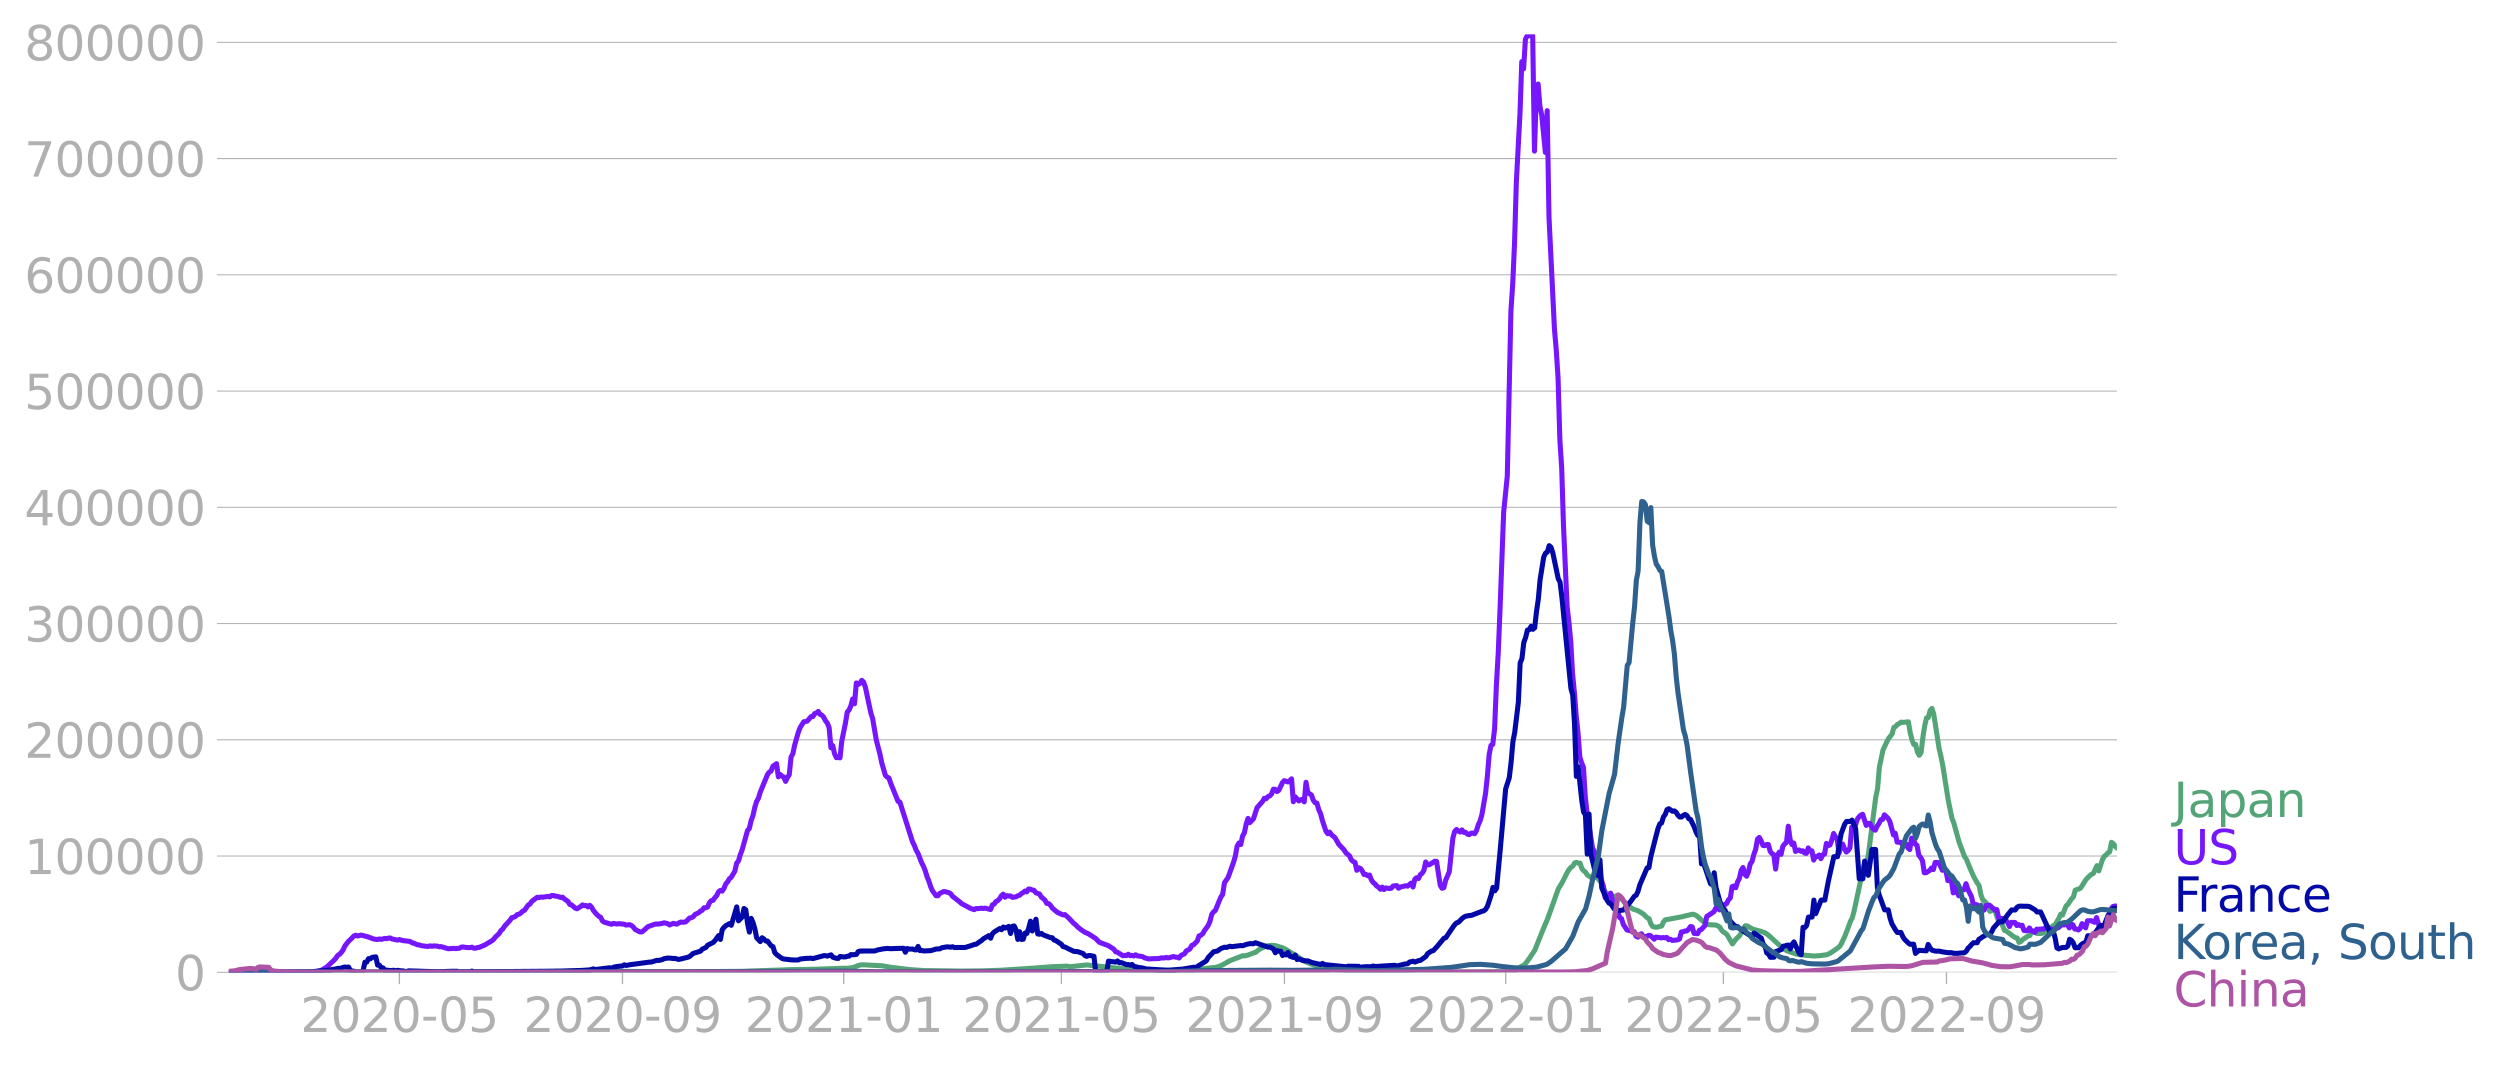 <svg xmlns="http://www.w3.org/2000/svg" xmlns:xlink="http://www.w3.org/1999/xlink" width="985.137" height="420.131" viewBox="0 0 738.852 315.098"><defs><style>*{stroke-linejoin:round;stroke-linecap:butt}</style></defs><g id="figure_1"><path id="patch_1" d="M0 315.098h738.852V0H0v315.098z" style="fill:none"/><g id="axes_1"><path id="patch_2" d="M67.645 287.349h558v-277.2h-558v277.2z" style="fill:none"/><g id="matplotlib.axis_1"><g id="xtick_1"><g id="line2d_1"><defs><path id="m3cb0dfc3e7" d="M0 0v3.5" style="stroke:#b0b0b0;stroke-width:.4"/></defs><use xlink:href="#m3cb0dfc3e7" x="118.031" y="287.349" style="fill:#b0b0b0;stroke:#b0b0b0;stroke-width:.4"/></g><g id="text_1" style="fill:#b0b0b0" transform="matrix(.14 0 0 -.14 88.783 304.986)"><defs><path id="DejaVuSans-32" d="M1228 531h2203V0H469v531q359 372 979 998 621 627 780 809 303 340 423 576 121 236 121 464 0 372-261 606-261 235-680 235-297 0-627-103-329-103-704-313v638q381 153 712 231 332 78 607 78 725 0 1156-363 431-362 431-968 0-288-108-546-107-257-392-607-78-91-497-524-418-433-1181-1211z" transform="scale(.016)"/><path id="DejaVuSans-30" d="M2034 4250q-487 0-733-480-245-479-245-1442 0-959 245-1439 246-480 733-480 491 0 736 480 246 480 246 1439 0 963-246 1442-245 480-736 480zm0 500q785 0 1199-621 414-620 414-1801 0-1178-414-1799Q2819-91 2034-91q-784 0-1198 620-414 621-414 1799 0 1181 414 1801 414 621 1198 621z" transform="scale(.016)"/><path id="DejaVuSans-2d" d="M313 2009h1684v-512H313v512z" transform="scale(.016)"/><path id="DejaVuSans-35" d="M691 4666h2478v-532H1269V2991q137 47 274 70 138 23 276 23 781 0 1237-428 457-428 457-1159 0-753-469-1171Q2575-91 1722-91q-294 0-599 50Q819 9 494 109v635q281-153 581-228t634-75q541 0 856 284 316 284 316 772 0 487-316 771-315 285-856 285-253 0-505-56-251-56-513-175v2344z" transform="scale(.016)"/></defs><use xlink:href="#DejaVuSans-32"/><use xlink:href="#DejaVuSans-30" x="63.623"/><use xlink:href="#DejaVuSans-32" x="127.246"/><use xlink:href="#DejaVuSans-30" x="190.869"/><use xlink:href="#DejaVuSans-2d" x="254.492"/><use xlink:href="#DejaVuSans-30" x="290.576"/><use xlink:href="#DejaVuSans-35" x="354.199"/></g></g><g id="xtick_2"><use xlink:href="#m3cb0dfc3e7" id="line2d_2" x="183.962" y="287.349" style="fill:#b0b0b0;stroke:#b0b0b0;stroke-width:.4"/><g id="text_2" style="fill:#b0b0b0" transform="matrix(.14 0 0 -.14 154.714 304.986)"><defs><path id="DejaVuSans-39" d="M703 97v575q238-113 481-172 244-59 479-59 625 0 954 420 330 420 377 1277-181-269-460-413-278-144-615-144-700 0-1108 423-408 424-408 1159 0 718 425 1152 425 435 1131 435 810 0 1236-621 427-620 427-1801 0-1103-524-1761Q2575-91 1691-91q-238 0-482 47Q966 3 703 97zm1256 1978q425 0 673 290 249 291 249 798 0 503-249 795-248 292-673 292t-673-292q-248-292-248-795 0-507 248-798 248-290 673-290z" transform="scale(.016)"/></defs><use xlink:href="#DejaVuSans-32"/><use xlink:href="#DejaVuSans-30" x="63.623"/><use xlink:href="#DejaVuSans-32" x="127.246"/><use xlink:href="#DejaVuSans-30" x="190.869"/><use xlink:href="#DejaVuSans-2d" x="254.492"/><use xlink:href="#DejaVuSans-30" x="290.576"/><use xlink:href="#DejaVuSans-39" x="354.199"/></g></g><g id="xtick_3"><use xlink:href="#m3cb0dfc3e7" id="line2d_3" x="249.357" y="287.349" style="fill:#b0b0b0;stroke:#b0b0b0;stroke-width:.4"/><g id="text_3" style="fill:#b0b0b0" transform="matrix(.14 0 0 -.14 220.109 304.986)"><defs><path id="DejaVuSans-31" d="M794 531h1031v3560L703 3866v575l1116 225h631V531h1031V0H794v531z" transform="scale(.016)"/></defs><use xlink:href="#DejaVuSans-32"/><use xlink:href="#DejaVuSans-30" x="63.623"/><use xlink:href="#DejaVuSans-32" x="127.246"/><use xlink:href="#DejaVuSans-31" x="190.869"/><use xlink:href="#DejaVuSans-2d" x="254.492"/><use xlink:href="#DejaVuSans-30" x="290.576"/><use xlink:href="#DejaVuSans-31" x="354.199"/></g></g><g id="xtick_4"><use xlink:href="#m3cb0dfc3e7" id="line2d_4" x="313.68" y="287.349" style="fill:#b0b0b0;stroke:#b0b0b0;stroke-width:.4"/><g id="text_4" style="fill:#b0b0b0" transform="matrix(.14 0 0 -.14 284.432 304.986)"><use xlink:href="#DejaVuSans-32"/><use xlink:href="#DejaVuSans-30" x="63.623"/><use xlink:href="#DejaVuSans-32" x="127.246"/><use xlink:href="#DejaVuSans-31" x="190.869"/><use xlink:href="#DejaVuSans-2d" x="254.492"/><use xlink:href="#DejaVuSans-30" x="290.576"/><use xlink:href="#DejaVuSans-35" x="354.199"/></g></g><g id="xtick_5"><use xlink:href="#m3cb0dfc3e7" id="line2d_5" x="379.61" y="287.349" style="fill:#b0b0b0;stroke:#b0b0b0;stroke-width:.4"/><g id="text_5" style="fill:#b0b0b0" transform="matrix(.14 0 0 -.14 350.362 304.986)"><use xlink:href="#DejaVuSans-32"/><use xlink:href="#DejaVuSans-30" x="63.623"/><use xlink:href="#DejaVuSans-32" x="127.246"/><use xlink:href="#DejaVuSans-31" x="190.869"/><use xlink:href="#DejaVuSans-2d" x="254.492"/><use xlink:href="#DejaVuSans-30" x="290.576"/><use xlink:href="#DejaVuSans-39" x="354.199"/></g></g><g id="xtick_6"><use xlink:href="#m3cb0dfc3e7" id="line2d_6" x="445.005" y="287.349" style="fill:#b0b0b0;stroke:#b0b0b0;stroke-width:.4"/><g id="text_6" style="fill:#b0b0b0" transform="matrix(.14 0 0 -.14 415.757 304.986)"><use xlink:href="#DejaVuSans-32"/><use xlink:href="#DejaVuSans-30" x="63.623"/><use xlink:href="#DejaVuSans-32" x="127.246"/><use xlink:href="#DejaVuSans-32" x="190.869"/><use xlink:href="#DejaVuSans-2d" x="254.492"/><use xlink:href="#DejaVuSans-30" x="290.576"/><use xlink:href="#DejaVuSans-31" x="354.199"/></g></g><g id="xtick_7"><use xlink:href="#m3cb0dfc3e7" id="line2d_7" x="509.328" y="287.349" style="fill:#b0b0b0;stroke:#b0b0b0;stroke-width:.4"/><g id="text_7" style="fill:#b0b0b0" transform="matrix(.14 0 0 -.14 480.08 304.986)"><use xlink:href="#DejaVuSans-32"/><use xlink:href="#DejaVuSans-30" x="63.623"/><use xlink:href="#DejaVuSans-32" x="127.246"/><use xlink:href="#DejaVuSans-32" x="190.869"/><use xlink:href="#DejaVuSans-2d" x="254.492"/><use xlink:href="#DejaVuSans-30" x="290.576"/><use xlink:href="#DejaVuSans-35" x="354.199"/></g></g><g id="xtick_8"><use xlink:href="#m3cb0dfc3e7" id="line2d_8" x="575.259" y="287.349" style="fill:#b0b0b0;stroke:#b0b0b0;stroke-width:.4"/><g id="text_8" style="fill:#b0b0b0" transform="matrix(.14 0 0 -.14 546.01 304.986)"><use xlink:href="#DejaVuSans-32"/><use xlink:href="#DejaVuSans-30" x="63.623"/><use xlink:href="#DejaVuSans-32" x="127.246"/><use xlink:href="#DejaVuSans-32" x="190.869"/><use xlink:href="#DejaVuSans-2d" x="254.492"/><use xlink:href="#DejaVuSans-30" x="290.576"/><use xlink:href="#DejaVuSans-39" x="354.199"/></g></g></g><g id="matplotlib.axis_2"><g id="ytick_1"><path id="line2d_9" d="M67.645 287.349h558" clip-path="url(#p4a99cb41c4)" style="fill:none;stroke:#b0b0b0;stroke-width:.3;stroke-linecap:square"/><g id="line2d_10"><defs><path id="m2193a4b756" d="M0 0h-3.5" style="stroke:#b0b0b0;stroke-width:.3"/></defs><use xlink:href="#m2193a4b756" x="67.645" y="287.349" style="fill:#b0b0b0;stroke:#b0b0b0;stroke-width:.3"/></g><use xlink:href="#DejaVuSans-30" id="text_9" style="fill:#b0b0b0" transform="matrix(.14 0 0 -.14 51.737 292.667)"/></g><g id="ytick_2"><path id="line2d_11" d="M67.645 252.995h558" clip-path="url(#p4a99cb41c4)" style="fill:none;stroke:#b0b0b0;stroke-width:.3;stroke-linecap:square"/><use xlink:href="#m2193a4b756" id="line2d_12" x="67.645" y="252.995" style="fill:#b0b0b0;stroke:#b0b0b0;stroke-width:.3"/><g id="text_10" style="fill:#b0b0b0" transform="matrix(.14 0 0 -.14 7.2 258.314)"><use xlink:href="#DejaVuSans-31"/><use xlink:href="#DejaVuSans-30" x="63.623"/><use xlink:href="#DejaVuSans-30" x="127.246"/><use xlink:href="#DejaVuSans-30" x="190.869"/><use xlink:href="#DejaVuSans-30" x="254.492"/><use xlink:href="#DejaVuSans-30" x="318.115"/></g></g><g id="ytick_3"><path id="line2d_13" d="M67.645 218.641h558" clip-path="url(#p4a99cb41c4)" style="fill:none;stroke:#b0b0b0;stroke-width:.3;stroke-linecap:square"/><use xlink:href="#m2193a4b756" id="line2d_14" x="67.645" y="218.641" style="fill:#b0b0b0;stroke:#b0b0b0;stroke-width:.3"/><g id="text_11" style="fill:#b0b0b0" transform="matrix(.14 0 0 -.14 7.2 223.96)"><use xlink:href="#DejaVuSans-32"/><use xlink:href="#DejaVuSans-30" x="63.623"/><use xlink:href="#DejaVuSans-30" x="127.246"/><use xlink:href="#DejaVuSans-30" x="190.869"/><use xlink:href="#DejaVuSans-30" x="254.492"/><use xlink:href="#DejaVuSans-30" x="318.115"/></g></g><g id="ytick_4"><path id="line2d_15" d="M67.645 184.287h558" clip-path="url(#p4a99cb41c4)" style="fill:none;stroke:#b0b0b0;stroke-width:.3;stroke-linecap:square"/><use xlink:href="#m2193a4b756" id="line2d_16" x="67.645" y="184.287" style="fill:#b0b0b0;stroke:#b0b0b0;stroke-width:.3"/><g id="text_12" style="fill:#b0b0b0" transform="matrix(.14 0 0 -.14 7.2 189.606)"><defs><path id="DejaVuSans-33" d="M2597 2516q453-97 707-404 255-306 255-756 0-690-475-1069Q2609-91 1734-91q-293 0-604 58T488 141v609q262-153 574-231 313-78 654-78 593 0 904 234t311 681q0 413-289 645-289 233-804 233h-544v519h569q465 0 712 186t247 536q0 359-255 551-254 193-729 193-260 0-557-57-297-56-653-174v562q360 100 674 150t592 50q719 0 1137-327 419-326 419-882 0-388-222-655t-631-370z" transform="scale(.016)"/></defs><use xlink:href="#DejaVuSans-33"/><use xlink:href="#DejaVuSans-30" x="63.623"/><use xlink:href="#DejaVuSans-30" x="127.246"/><use xlink:href="#DejaVuSans-30" x="190.869"/><use xlink:href="#DejaVuSans-30" x="254.492"/><use xlink:href="#DejaVuSans-30" x="318.115"/></g></g><g id="ytick_5"><path id="line2d_17" d="M67.645 149.934h558" clip-path="url(#p4a99cb41c4)" style="fill:none;stroke:#b0b0b0;stroke-width:.3;stroke-linecap:square"/><use xlink:href="#m2193a4b756" id="line2d_18" x="67.645" y="149.934" style="fill:#b0b0b0;stroke:#b0b0b0;stroke-width:.3"/><g id="text_13" style="fill:#b0b0b0" transform="matrix(.14 0 0 -.14 7.2 155.253)"><defs><path id="DejaVuSans-34" d="M2419 4116 825 1625h1594v2491zm-166 550h794V1625h666v-525h-666V0h-628v1100H313v609l1940 2957z" transform="scale(.016)"/></defs><use xlink:href="#DejaVuSans-34"/><use xlink:href="#DejaVuSans-30" x="63.623"/><use xlink:href="#DejaVuSans-30" x="127.246"/><use xlink:href="#DejaVuSans-30" x="190.869"/><use xlink:href="#DejaVuSans-30" x="254.492"/><use xlink:href="#DejaVuSans-30" x="318.115"/></g></g><g id="ytick_6"><path id="line2d_19" d="M67.645 115.58h558" clip-path="url(#p4a99cb41c4)" style="fill:none;stroke:#b0b0b0;stroke-width:.3;stroke-linecap:square"/><use xlink:href="#m2193a4b756" id="line2d_20" x="67.645" y="115.58" style="fill:#b0b0b0;stroke:#b0b0b0;stroke-width:.3"/><g id="text_14" style="fill:#b0b0b0" transform="matrix(.14 0 0 -.14 7.2 120.899)"><use xlink:href="#DejaVuSans-35"/><use xlink:href="#DejaVuSans-30" x="63.623"/><use xlink:href="#DejaVuSans-30" x="127.246"/><use xlink:href="#DejaVuSans-30" x="190.869"/><use xlink:href="#DejaVuSans-30" x="254.492"/><use xlink:href="#DejaVuSans-30" x="318.115"/></g></g><g id="ytick_7"><path id="line2d_21" d="M67.645 81.226h558" clip-path="url(#p4a99cb41c4)" style="fill:none;stroke:#b0b0b0;stroke-width:.3;stroke-linecap:square"/><use xlink:href="#m2193a4b756" id="line2d_22" x="67.645" y="81.226" style="fill:#b0b0b0;stroke:#b0b0b0;stroke-width:.3"/><g id="text_15" style="fill:#b0b0b0" transform="matrix(.14 0 0 -.14 7.2 86.545)"><defs><path id="DejaVuSans-36" d="M2113 2584q-425 0-674-291-248-290-248-796 0-503 248-796 249-292 674-292t673 292q248 293 248 796 0 506-248 796-248 291-673 291zm1253 1979v-575q-238 112-480 171-242 60-480 60-625 0-955-422-329-422-376-1275 184 272 462 417 279 145 613 145 703 0 1111-427 408-426 408-1160 0-719-425-1154Q2819-91 2113-91q-810 0-1238 620-428 621-428 1799 0 1106 525 1764t1409 658q238 0 480-47t505-140z" transform="scale(.016)"/></defs><use xlink:href="#DejaVuSans-36"/><use xlink:href="#DejaVuSans-30" x="63.623"/><use xlink:href="#DejaVuSans-30" x="127.246"/><use xlink:href="#DejaVuSans-30" x="190.869"/><use xlink:href="#DejaVuSans-30" x="254.492"/><use xlink:href="#DejaVuSans-30" x="318.115"/></g></g><g id="ytick_8"><path id="line2d_23" d="M67.645 46.873h558" clip-path="url(#p4a99cb41c4)" style="fill:none;stroke:#b0b0b0;stroke-width:.3;stroke-linecap:square"/><use xlink:href="#m2193a4b756" id="line2d_24" x="67.645" y="46.873" style="fill:#b0b0b0;stroke:#b0b0b0;stroke-width:.3"/><g id="text_16" style="fill:#b0b0b0" transform="matrix(.14 0 0 -.14 7.2 52.192)"><defs><path id="DejaVuSans-37" d="M525 4666h3000v-269L1831 0h-659l1594 4134H525v532z" transform="scale(.016)"/></defs><use xlink:href="#DejaVuSans-37"/><use xlink:href="#DejaVuSans-30" x="63.623"/><use xlink:href="#DejaVuSans-30" x="127.246"/><use xlink:href="#DejaVuSans-30" x="190.869"/><use xlink:href="#DejaVuSans-30" x="254.492"/><use xlink:href="#DejaVuSans-30" x="318.115"/></g></g><g id="ytick_9"><path id="line2d_25" d="M67.645 12.519h558" clip-path="url(#p4a99cb41c4)" style="fill:none;stroke:#b0b0b0;stroke-width:.3;stroke-linecap:square"/><use xlink:href="#m2193a4b756" id="line2d_26" x="67.645" y="12.519" style="fill:#b0b0b0;stroke:#b0b0b0;stroke-width:.3"/><g id="text_17" style="fill:#b0b0b0" transform="matrix(.14 0 0 -.14 7.2 17.838)"><defs><path id="DejaVuSans-38" d="M2034 2216q-450 0-708-241-257-241-257-662 0-422 257-663 258-241 708-241t709 242q260 243 260 662 0 421-258 662-257 241-711 241zm-631 268q-406 100-633 378-226 279-226 679 0 559 398 884 399 325 1092 325 697 0 1094-325t397-884q0-400-227-679-226-278-629-378 456-106 710-416 255-309 255-755 0-679-414-1042Q2806-91 2034-91q-771 0-1186 362-414 363-414 1042 0 446 256 755 257 310 713 416zm-231 997q0-362 226-565 227-203 636-203 407 0 636 203 230 203 230 565 0 363-230 566-229 203-636 203-409 0-636-203-226-203-226-566z" transform="scale(.016)"/></defs><use xlink:href="#DejaVuSans-38"/><use xlink:href="#DejaVuSans-30" x="63.623"/><use xlink:href="#DejaVuSans-30" x="127.246"/><use xlink:href="#DejaVuSans-30" x="190.869"/><use xlink:href="#DejaVuSans-30" x="254.492"/><use xlink:href="#DejaVuSans-30" x="318.115"/></g></g></g><path id="line2d_27" d="m67.645 287.348 36.986-.103 10.72-.019 13.937.11 23.049-.047 12.328-.207 8.04-.175 6.433.119 19.297.174 7.504-.03 13.4-.1 13.937-.49 6.968-.12 6.969-.23 2.144-.084 1.072.029 1.608-.219 1.072-.383 1.072-.379 1.072-.06 2.144.134 3.216.149 2.68.458 5.36.656 4.289.308 11.256.153 5.897-.057 5.896-.203 9.112-.587 5.896-.452 4.289-.156 1.072.16 4.824-.52 13.4 1.411 4.825.243 3.216.017 9.112-.181 2.68-.222 3.752-.454 1.073-.08 1.072-.31 1.072-.492 2.144-1.197 3.752-1.474.536.067 1.072-.267 1.608-.615.536-.139 1.072-.855 1.608-.843.536-.218 1.608-.187 1.072.097 2.144.639 1.072.55 1.609 1.024 1.072.617 2.68 1.777 1.608.686 2.144.803.536.096 1.072.396 2.68.465 1.072.064 1.608.201 2.68.193 4.824.168 23.05.158 19.296-.15 1.072-.146 1.072-.474 1.072-.77 1.072-.529.536-.527 1.073-1.483 1.608-2.4 2.144-5.367 1.072-2.61.536-1.17 3.216-9.018 1.072-1.728 1.608-3.195.536-.853.536-.583.536-.346.536-.957.536-.143.536.232.536-.009.536 1.661.536.616.536.388.536.833 1.608 1.083.536-.642 1.072.694.536.715.536.52.536 1.666.536 1.083 1.073.842.536.04.536.209.536.38.536-.444.536.096 1.072.894 1.072 1.253 2.144 1.669 1.608.526 1.608.999 1.072 1.08.536.236.536 1.51.536.813 1.072.268 1.608-.426.536-1.2.536-.6 4.824-.887 1.073-.277 2.144-.508.536.12.536.25 2.144 1.835 1.072.731.536.178 2.144.107 1.072.573.536.925.536.572.536.274.536.492 1.608 2.737 1.072-1.451 1.072-1.01 1.608-2.885.536-.005 1.608.93 1.072.315 1.072.28 1.609.538 1.072.766 3.216 2.954 1.072.934 1.072.644 1.072.393 1.608.562 1.072.224 4.288.383 1.608-.094 2.144-.289 1.072-.492 1.608-1.09 1.072-.798.536-.827 1.073-2.31 1.072-2.793.536-1.512.536-1 .536-1.95 1.608-7.453 1.072-5.258.536-1.914.536.456.536-2.848 2.144-16.757.536-2.47.536-6.367 1.072-5.1 1.072-2.332.536-1.045 1.072-1.356.536-1.969.536-.274.536-.609.536-.257.536-.425.536.09 1.608-.173.536 3.189.536 2.151.536 1.378.536-.034.536 2.274.536.93.537-.755.536-4.53.536-3.412.536-2.347.536-.12.536-2.077.536-.595.536 1.7 1.608 10.315.536 2.213.536 2.742 1.608 10.166 1.072 5.246.536 1.367 1.608 5.775 1.608 4.293.536.742 1.072 2.657 1.072 2.45 1.072 1.924.536.727.536 2.74.536 1.493.536.418.536.594.536 1.558.536.848.536-.27.536-.588.536.974.536 1.727.537 1.335.536.177.536.856.536 1.393.536.195 2.144 1.638.536.32.536.104.536 1.306.536-.204.536-.601 1.608-1.099.536-.114.536-1.432.536.096.536.47.536.246 1.072-.012.536-.073 1.072-.596 1.072-.701 1.072-.986.536-.27 1.072-1.848.536-1.214.536.254 1.072-2.72.536-.456 1.072-1.626.536-.545.536-1.964.536-.261.537-.123.536-.29 1.608-2.54 1.072-1.084.536-.433.536-.24 1.072-2.31.536 1.547 1.072-3.313.536-1.019.536-.328.536-.68.536-.248.536-2.85.536.388.536.772.536.437h0" clip-path="url(#p4a99cb41c4)" style="fill:none;stroke:#53a577;stroke-width:1.5;stroke-linecap:square"/><path id="line2d_28" d="m67.645 287.348 24.121-.097 2.144-.184 1.072-.311 1.608-.965 2.144-2.025.536-.6.536-.793.536-.354.536-.54.536-.774.536-1.162 1.073-1.39.536-.468 1.072-1.104.536-.185.536.225 1.072-.27 2.144.592 1.608.601 1.072.122.536-.167.536.125 1.072-.292.536.081.536-.16.536-.04.536.29 1.072.223.536.122.536-.164 1.072.308 1.608.177.536.094.536.379.536.12 1.072.474.536.028.536.212 1.609.212.536.003.536-.154.536.145.536-.136 1.072.087.536.196.536-.073 2.144.642 1.608-.119.536.065 1.072-.081.536-.328.536-.077 1.072.173 1.072.032.536-.132.536.27.536.039.536-.196.536-.056 1.608-.677 2.144-1.276.536-.436.536-.7 1.072-.997.536-.888.536-.44.537-.837 1.608-1.753.536-.772.536-.126.536-.255.536-.542.536-.102.536-.363.536-.547.536-.232 1.072-1.546.536-.308.536-.785 1.608-1.23.536.113.536-.19.536.06 1.608-.244.536.146.536-.417.536.028.536.165.536.043 1.072.35.536-.07.536.52 1.072.74.536.888.536.143 1.072.935.536.193 1.072-.67.536-.478.537.234.536-.054.536.422.536-.473.536.562.536.961 1.072 1.253.536.458.536.31.536 1.088.536.346 2.144.626.536-.26 1.072.187.536-.111 1.608.158.536.257 1.072-.122.536.25.536.433.536.73 1.072.58.536.188.536-.116 1.072-.954.536-.507 2.144-.773 1.072-.032 1.073-.183.536-.172 1.072.263.536.387 1.072-.48 1.072.242 1.072-.608 1.072.023.536-.132 1.072-1.102.536-.088.536-.288.536-.662 1.072-.522.536-.469.536-.276.536-.734.536.021.536-.265.536-1.266.536-.584.536-.109.536-.803.536-.578.536-1.14.536-.398.536.207.536-.806.536-1.325.536-.614.536-.904.536-.428 1.072-1.825.536-2.35.536-.677.537-1.83.536-1.4 1.608-5.755.536-.61.536-2.33.536-1.452.536-2.445.536-1.744.536-.937.536-1.785 2.144-5.22.536-.725.536-.33.536-1.405 1.072-.766.536 3.885.536-.689.536.496.536.273.536 1.27.536-1.171.536-.775.536-5.238.536-.982.536-2.573 1.072-3.745.536-1.405 1.072-1.719 1.072-.224 1.072-1.299.536.008.536-.907.536-.169.536-.47.537.87.536.219.536.63.536 1.053.536.658.536 1.356.536 5.938.536-.642.536 2.454.536 1.121.536-.045.536.101.536-5.018 1.072-5.228.536-3.29.536-.596.536-1.247.536-2.017.536 1.411.536-6.154.536.446.536-.331.536-.87.536.481.536 1.53 1.608 7.61.536 1.659 1.072 6.315 1.072 4.118.536 2.598 1.072 3.73.536.553.536.28.536 1.594 1.608 3.944.537 1.336.536.203 3.752 11.765.536 1.069.536 1.41.536.907 1.072 2.786.536 1.03.536 1.326.536 1.76.536 1.312.536 1.664.536 1.213 1.072 1.459.536.004.536-.687 1.072-.532.536-.004 1.072.31.536.291.536.744 2.144 1.685.536.496 1.608.862 1.072.571 1.072.366.536-.332.537.037 1.072-.128.536.067.536-.097 1.608.422.536-1.372.536-.254.536-.748.536-.271.536-.538.536-.895.536-.465.536.904.536-.464.536.11.536-.034.536.417 1.072-.134.536-.312.536-.147.536-.517.536-.287.536-.464.536.246.536-.849.536.038.536.276.536.081.536.736 1.072.337.536.902 1.072.898.536.987.536.052.536.462.536.813 1.073.939.536.417 1.608.73.536-.103 1.072.95 1.608 1.694.536.386.536.618 1.072.848 1.072.718 1.072.47 2.144 1.391 1.072 1.104 2.68 1.01 1.608 1.043.536.776.536.133 1.608 1.017.536-.106.536.064.536-.385.536.407.536-.08.537.17.536-.342.536.311 1.072.155.536.105.536.317 1.072.32 3.216-.114.536-.174 1.072.005.536-.15.536.16 1.608-.423.536.186.536.02.536.226.536-.739 1.072-.53.536-.853.536-.233.536-.368.536-1.006.536-.192 1.072-1.083.536-1.523.536-.199.536-.422.536-.96 1.072-1.48.536-1.202.536-2.099.537-.75.536-.405 1.072-2.675.536-1.262.536-.781.536-3.454 1.072-1.574 1.608-4.456.536-1.827.536-2.98.536-.943.536.475.536-2.498.536-.993.536-2.555.536-1.68.536 1.23 1.072-1.102 1.072-3.33 1.608-1.793.536-.948.536.123.536-.63.536-.2.536-.582.536-1.398.536.038.536.656.536-.384 1.072-2.283.536-.56 1.072.384.536-.352.537-.564.536 6.77.536-1.477 1.072 1.24.536-.324.536-.154.536.741.536-5.778.536 3.166.536.214.536.395.536 1.527.536.697.536.175.536 1.88.536 1.164.536 2.046 1.072 3.221.536.707.536-.472.536.76 1.072.903 1.072 1.898 1.608 1.71.536.867 1.072.893.536 1.191.536.464.536.257.536 2.342.536-.759.536.218.536.732.536 1.069.536-.05.536.383.537-.186.536 1.391.536.79.536.434.536.633.536.347.536.6.536-.63.536.734.536-.5 1.072.19.536-.098.536-.64 1.072-.136.536.773.536-.33 1.608-.405.536.124 1.072-.9.536 1.162.536-2.306.536-.437.536.25.536-1.165.536-.396.536-.848.536-2.503.536.876.536-.05 1.608-1.04.536.058 1.072 7.006.536.922.536-.176.536-2.169 1.073-2.522 1.072-10.016.536-1.94.536-.558.536.496.536.252.536-.612.536.707.536.022.536.505.536.151.536-.408.536-.044.536.182.536-.896.536-1.723.536-1.174.536-1.841 1.072-6.222.536-5.02.536-6.484.536-2.729.536-.33.536-4.566.536-12.996.536-9.323.536-12.93 1.072-28.81 1.072-10.613 1.072-48.746.536-8.087.536-12.077.536-18.043 1.072-20.25.536-15.31.536 2.104.536-8.748.537-1.01.536-.008.536-.41.536.355.536 34.151.536-17.054.536-2.77.536 6.622.536 2.584 1.072 10.995.536-12.328.536 31.428 1.608 33.057.536 6.207.536 8.323.536 18.355.536 8.151.536 17.169 1.072 23.935.536 4.598.536 5.68.536 9.48.536 5.522.536 6.883.536 5.052.536 7.194.536 1.732.536 1.26.536 8.629.536 5.068 1.608 10.192.536 1.014.536 1.746.536 4.304.536 1.046 1.072 3.143.536 3.45.537-.773.536.245.536-.835.536 2.1.536 1.523.536.884.536 1.129.536 1.595.536.29.536 1.736 1.072 1.62 2.144.52.536 1.324.536.293.536-.698.536-.307.536.84 1.072-.049.536-.34.536.111 1.072 1.043.536-.624 1.608.236.536-.099.536.088.536-.117.536.652.536-.115.536.345 1.072-.105.536-.088.536-.255.536-2.063.536-.05.537-.237h.536l.536-.503.536-.793.536.09.536 1.914 1.072.105.536-1.053.536-.16 1.072-1.195.536-2.681 2.144-1.417.536-1.081.536-.818.536 1.354 1.072-.38.536-1.259.536-.234.536-1.106.536-.55.536-3.327.536-.199.536.528.536-1.733.536-1.02.536-2.39.536-.841.536 2.051.536.519.536-1.302.536-2.343.536-.724.536-2.103.536-1.472.536-3.02.536-.49.536.97.537 1.37.536.08.536-.338.536.007.536 2.002.536.682.536.31.536 4.25.536-4.097.536-.893.536.647.536-2.404.536-.68.536-.453.536-4.775.536 3.949.536 1.474.536-.466.536 2.492.536-.352.536-.073.536.392.536-.162.536.675.536.093.536-1.602.536.861.536-.015.536 2.736.536-1.04.536-.024.536-.425.536 1.064.536-1.14.536-.207.536-3.152.536.662.536-.226.536-1.425.536-1.947.536 1.009.536.679.536 4.12.536-2.16.537-.513.536 1.403.536.939.536-.425.536-.79.536-6.134 1.072-.504.536-1.783.536-.758.536-.501.536-.25 1.072 3.288.536-.593.536-.014.536 1.069.536.631.536.313.536-1.212.536-.733.536-1.147.536-.078.536-1.367 1.072 1.009.536.971 1.072 3.958.536-.494.536 2.612 1.072.07.536.712.536-.434.536.206.536 1.198.536.456.536-3.371.536.14.536 1.597.536.388.536 2.92.537.673.536.938.536 3.563.536-.002 1.072-.663.536-.728.536.465.536-2.113 1.072.032 1.072 2.284.536-.13.536.437.536 2.748 1.072.068.536 3.564.536-1.812.536 1.496.536 1.153.536-1.773.536.062.536-.076.536-1.764.536 1.618 1.072 2.166.536 2.188 1.072.25 1.072 1.186.536.256.536.117.536-1.328 1.072-.12 1.608 1.476.536-.166.537 2.449 1.608.347.536.286.536.765.536 1.159.536-1.217 1.072.02.536.902.536-.27.536.325.536-.128.536 1.536.536.085.536-.057.536-.778.536.843.536.16.536.305.536-.934.536.03 1.072-.11.536-.004.536-.498.536-.095.536.773.536-.177.536.256 1.072-.523.536-.119 1.072-.964.536.191.536-.227.536.217.536.863.536-1.14.536.222.536 1.254.536.003.537.271.536-.473.536-1.39 1.072 1.236.536-2.074 1.072-.04 1.072.476.536-1.396 1.072 3.484.536.095.536-.04.536-.77.536-.429.536.13.536-4.933.536-.786.536-.156.536-.002h0" clip-path="url(#p4a99cb41c4)" style="fill:none;stroke:#7516fd;stroke-width:1.5;stroke-linecap:square"/><path id="line2d_29" d="m67.645 287.348 23.585-.091 3.752-.334 1.072-.064 1.608-.23 1.608-.276.536-.145 1.072-.063.536-.264.536-.093.536.09.537-.07.536 1.065 1.072.17.536.306h1.608l.536-.524.536-2.449.536-.024.536-1.027.536.032.536-.432 1.072-.132.536 2.437.536.034.536.726.536.069.536.701.536-.045 1.072.127 1.072-.084.536.16.536-.144 1.072.156.536.013 1.072.252.536-.274 8.577.28 4.288-.15 1.608.008.536.167 1.072-.05 1.072.055 1.072-.052.536-.189.536.196 5.896-.016 20.37-.17 5.895-.216 2.145-.144 1.072-.302.536.203 1.608-.198 1.608-.197 1.072-.138.536.172.536-.316 1.072-.228 1.608-.162.536-.334.536.202 1.072-.215 5.896-.791.536-.023 1.608-.497.536.038 1.073-.256.536-.278 1.072-.174 1.072.056.536.102.536-.055 1.072.321 2.68-.657.536-.215 1.072-.92 2.144-.658.536-.606 1.072-.494.536-.68 1.608-.798.536-.543 1.072-1.489.536 1.14.536-2.882.536-.69.536-.498 1.072-.611.536.498 1.608-5.437.536 4.107 1.073-1.112.536-2.53.536.373.536 4.155.536 2.454.536-4.05.536 1.24.536 1.806.536 2.685 1.072 1.116.536-1.129.536.372.536.577.536.043 1.072 1.391.536.245.536 1.751.536.593 1.608 1.152.536.166 1.072.11 1.072.134 1.072.042 1.072-.014.536-.275 1.608-.173 1.608-.07.536.114 3.217-.86.536-.007.536.134 1.072-.378.536.703 1.072.336.536.018.536-.565 1.072.128.536-.018.536-.178.536-.048.536-.458.536.065 1.072-.111.536-.82.536-.17 3.752-.017h.536l1.072-.348 1.608-.297 1.072-.113 1.072.083 1.072-.05 1.609-.046 1.072-.032.536 1.168.536-1.098.536.17 1.072-.017.536.212.536.049.536-1.034.536 1.222.536-.031.536.149 2.144-.084 1.608-.487 1.072-.042.536-.318 1.072-.196.536-.085 1.072.099.536-.131.536.231 3.216-.023 2.144-.667.536-.226.536-.045 1.609-1.114.536-.493 1.608-.939.536.753.536-1.319.536-.52 1.608-1.006.536.329.536-.787.536.312 1.072-.482.536 2.084.536-2.136.536-.082.536 1.112.536 2.853.536-2.276.536 2.283.536-.06.536-1.83.536.11.536-1.524.536-2.09.536 2.895 1.072-3.472.536 4.344.536.09.536-.242.536.421 2.144.827.536.037.536.675.537.166 1.608 1.073.536.716.536.107 2.144 1.055.536.24 1.072.061 1.608.557.536.594.536.25.536-.24.536-.003 1.072.246.536 4.704h3.216l.536-3.296 2.144.274.536-.33.536.556.536-.08 1.608.622.536-.04.536.188.536-.207.537.544 1.608.39.536.024 1.608.379 5.896.346 1.072-.011 3.752-.313 3.216-.536.536.13 3.216-2.046.536-.987 1.609-1.681 1.072-.193 1.072-.75 1.072-.403.536.092 1.072-.375.536.138 2.68-.343.536.067 1.072-.4 1.072-.232 1.072.03.536-.303 3.752 1.315.536-.039 1.072.59.536 1.104.536-.634.536.18.536.011.536 1.27.536-.462.536.272.536-.725.536 1.094 1.073.386.536-.713.536 1.335.536-.195 1.072.432 1.072.155.536.004 1.072.456 2.68.615.536-.331.536.347 6.432.653.536-.17 3.216.036.536.398.536-.218 1.072-.076 1.609.015.536-.22.536.165 2.144-.15 3.752-.22.536.23 2.144-.559 1.072-.126.536-.513 1.072-.24.536.255 1.072-.44.536-.052 1.608-1.153.536-.853 1.072-.75.536-.1 1.072-1.123 2.144-2.578.536-.157 2.145-3.185.536-.705.536-.519.536-.151 1.072-1.115.536-.415.536-.26 1.072-.203.536-.023 3.216-1.225.536-.149.536-.464.536-.913 1.072-3.274.536-2.261.536 1.02.536-.754 1.072-11.328 1.608-18.035 1.072-3.325.536-4.523.536-6.09.536-2.766 1.072-8.863.536-11.664.536-1.298.536-4.753.536-1.451.537-2.233.536-.072.536-1.028.536.882.536-.428.536-4.734.536-3.665.536-5.836 1.072-6.696.536-1.154.536-.335.536-1.868.536.434.536 1.654 1.072 5.108.536 2.56.536 1.033.536 4.349 2.68 27.073.536 1.943.536 8.64.536 15.41.536-2.842 1.072 9.997.536 3.38.536.797.536 11.618.536-11.821.536 11.814 1.072 4.441.536 1.352.536.595.536-4.69.536 8.313 1.609 3.676.536.805.536.232 1.072 1.585.536.354 1.072.016 1.072-.161 2.144-2.555 1.072-1.5.536-.31.536-1.162.536-1.896 2.144-4.999.536-.093.536-3.131 1.608-6.344.536-2.032.536-1.418.536-.259.536-1.79.536-.735.536-1.432.536-.266 1.072.751.536-.113.536.388.536.89.536.523.536.002.536-.475.537-.264.536.323.536.932.536.22 1.072 2.212.536 1.482.536 1.03.536.282.536 8.11.536-.455 2.144 6.338.536.282.536-3.534.536 4.318 1.072 3.903.536 1.526.536 1.09.536.26.536 1.492 1.072 1.736 1.072 1.191.536.364.536.068.536.523 2.68 1.82.536.07.536.625.536-1.173 2.144 1.502.537 1.746.536.562.536 2.078.536.325.536.958 1.072-.027.536-1.684 1.608-.558.536-.997.536-.078.536-.201.536-.076.536 1.154.536-1.36.536-.724 1.608 3.477.536.303.536-8.094.536.092.536-.635.536-2.48 1.072-.004.536-5.003.536 3.98 1.608-3.999h1.072l1.072-5.655 1.608-7.165h1.072l.536-3.853.536-2.925 1.073-2.84.536-.791h1.072l.536-.397 1.072 2.5 1.072 14.836h1.072l.536-5.22.536 2.346.536 1.844 1.072-7.628h1.072l.536 11.183.536 2.271 1.608 4.395h1.072l.536 2.447.536 1.644 1.072 1.847.536.737h1.072l.536 1.216.536.819 1.072 1.047.536.393h1.072l.536 2.703 1.072-.904 2.145.158.536-1.891.536.968.536.713 1.072.287h1.072l1.072.232 1.608.235h1.072l.536.187 1.072.007 2.144-.19.536-.422.536-.934.536-.464.536-.658.536-.471h1.072l.536-1.03.536-.289.536-.426.536-.254.536-.434h1.072l.536-.754.536-1.147 1.609-1.828h1.072l1.608-2.19 1.072-1.328h1.072l.536-.811.536-.275.536-.061 1.072.054h1.072l.536.121 1.608.954.536.602h1.072l2.144 4.622.536 1.143h1.072l.536 1.923.536 2.927.536.299 1.072-.424h1.072l.536-.427.536-1.99.536.31.536.735.536 1.445h1.073l.536-.691.536-.442 1.072-.555.536-1.824h1.072l.536-.114 2.144-2.923h1.072l1.072-2.763 1.072-1.804.536-.51h1.072" clip-path="url(#p4a99cb41c4)" style="fill:none;stroke:#0309a6;stroke-width:1.5;stroke-linecap:square"/><path id="line2d_30" d="m67.645 287.348 16.617-.104 3.752-.104 8.04.174 11.257.019 25.193.003 107.204-.263 4.825-.072 4.824.02 9.112.158 10.185.037 32.697-.067 10.72-.03 9.113.015 6.432.007 12.865.049 8.576-.126 6.432-.209 19.833-.134 6.433.052 8.04-.08 1.608.008 3.216-.265 1.608.082 4.824.202 6.433.162 3.216-.13 4.288-.151 5.896-.122 8.04-.586 3.217-.457 2.144-.332 3.216-.103 3.752.268 2.68.38 3.752.39 2.144.07 2.145-.084 2.144-.2 2.68-.704.536-.22 1.072-.742 4.288-3.734 2.144-3.757 1.608-4.27 2.144-3.735 1.072-3.92 1.072-5.064 1.072-4.375.536-2.08 1.072-7.748 2.145-10.947 1.608-5.695 1.072-9.279 1.072-7.418.536-3.127 1.072-12.363.536-.792 1.072-11.577.536-4.861.536-7.834.536-2.86.536-14.419.536-6.087.536.114.536.759.536 4.937.536.422.536-4.416.536 11.078.536 3.319.536 2.25.536.814.536 1.077.536.312 2.144 13.333.536 4.114.536 2.946.536 3.994.536 6.786.536 4.708 1.608 10.96.537 1.779.536 2.715 1.072 8.206 1.608 11.218.536 2.12 1.072 8.653.536 2.826.536 2.199 1.072 2.98.536.657 1.072 3.566.536 4.457.536-1.324 1.072 2.901.536.701 1.072 2.798.536-2.075.536 3.989.536.182 1.072-.138.536.055 1.072.566.536-.28.536.492.536.718.536.358 1.072 1.345 1.608 1.04.536.3.536.164 3.217 2.438.536.189 1.608 1.285 1.072.315 1.072.193.536.54.536.12.536-.11 1.608.455.536.058.536-.176 1.608.5 1.608.156 3.752.071 1.072-.1 1.608-.411 1.072-.326 1.609-1.281 2.144-1.774 2.144-3.941 1.072-2.01.536-.667 1.608-5.118 1.072-2.796.536-1.23.536-.471 1.072-2.431 1.072-1.663.536-.659 1.072-.832.536-.61 1.072-1.926 1.608-4.327.536-.52 1.072-3.435.536-1.44 1.608-2.15.536-.334.536 3.224.536-1.419.536-2.026.537-.494.536-.238.536.425.536.15.536-3.238.536 2.036.536 3.2 1.072 3.508.536 1.259.536.78 1.608 4.987.536.566 1.072 1.426.536.275 1.072 1.68.536.436.536.988 1.072 3.967.536.03.536 2.082.536 4.196.536-4.552.536.862.536-.033.536-.322.536.86.536.464.536-2.023.536 6.496.536 1.116.536.691.536.44.536.258.536.417.536.25 2.68.46.537 1.126 1.072.18 2.144 1.12.536.047.536.207.536.082 1.072-.23 1.072-.288.536-.87 1.608.07 1.608-.594 3.216-3.01.536-.206 1.608-1.988.536-.37 1.072-.281.536-.008.536-.192 1.072-.796 2.145-2.03.536-.52.536-.202.536-.003 1.072.436 1.072.153h.536l2.144-.68 1.072-.013 3.216.364.536-.04h0" clip-path="url(#p4a99cb41c4)" style="fill:none;stroke:#2f618f;stroke-width:1.5;stroke-linecap:square"/><path id="line2d_31" d="m67.645 287.078 1.072-.097 1.072-.147 1.072-.312 3.216-.312 1.072.124.536.165.536-.589.536-.144 2.68.117.537.72.536.294 1.072.132 1.608.145 5.36.105 3.216.057 9.112-.02 1.072-.082 16.617.103 25.73-.004 299.1-.055 10.185-.007h7.504l4.288-.074 3.752-.38 1.608-.52 3.752-1.65.537-3.365 1.608-7.038 1.608-9.758.536.334.536.536 1.072 1.761 1.608 6.514.536 1.904.536.218 1.072.721.536-.116 1.072.77.536.356.536.933 1.072 1.101.536.827 1.072.748.536.37 1.072.385.536.302.536.036.536.171 1.072.05 1.608-.505.536-.355 2.68-2.99 1.609-.896 1.072.188 1.072.406.536.234 1.072 1.218.536.305.536.028 2.144.715 1.072.827 1.608 1.934 1.072.918 2.144 1.03 4.824 1.218 2.68.201 8.577.251 3.216-.064 20.905-1.28 4.824-.223 4.824.081 1.072-.063 1.072-.19 3.217-.983 4.288-.101.536-.323 1.072-.11 1.072-.215 1.072-.287 3.752-.108 2.68.756 3.216.548 1.608.443 1.072.301 2.68.375 2.68.044 1.609-.273 2.144-.412 2.144.02.536.111 1.072-.008 2.68-.042 5.36-.446.536-.277.536.085 1.072-.44.536-.58.536.075.536-.395.536-.85.537-.131 1.072-1.046.536-1.31.536-.157.536-.759 1.072-2.408.536-.655.536.71.536-.833.536-.11.536-.437.536.503 1.072-1.215.536-3.424.536 2.47 1.072-3.17.536 1.411.536.298h0" clip-path="url(#p4a99cb41c4)" style="fill:none;stroke:#ae54a5;stroke-width:1.5;stroke-linecap:square"/><g id="text_18" style="fill:#53a577" transform="matrix(.14 0 0 -.14 642.385 241.449)"><defs><path id="DejaVuSans-4a" d="M628 4666h631V325q0-844-320-1225T-91-1281h-240v531h197q418 0 590 235 172 234 172 840v4341z" transform="scale(.016)"/><path id="DejaVuSans-61" d="M2194 1759q-697 0-966-159t-269-544q0-306 202-486 202-179 548-179 479 0 768 339t289 901v128h-572zm1147 238V0h-575v531q-197-318-491-470T1556-91q-537 0-855 302-317 302-317 808 0 590 395 890 396 300 1180 300h807v57q0 397-261 614t-733 217q-300 0-585-72-284-72-546-216v532q315 122 612 182 297 61 578 61 760 0 1135-394 375-393 375-1193z" transform="scale(.016)"/><path id="DejaVuSans-70" d="M1159 525v-1856H581v4831h578v-531q182 312 458 463 277 152 661 152 638 0 1036-506 399-506 399-1331T3314 415Q2916-91 2278-91q-384 0-661 152-276 152-458 464zm1957 1222q0 634-261 995t-717 361q-457 0-718-361t-261-995q0-634 261-995t718-361q456 0 717 361t261 995z" transform="scale(.016)"/><path id="DejaVuSans-6e" d="M3513 2113V0h-575v2094q0 497-194 743-194 247-581 247-466 0-735-297-269-296-269-809V0H581v3500h578v-544q207 316 486 472 280 156 646 156 603 0 912-373 310-373 310-1098z" transform="scale(.016)"/></defs><use xlink:href="#DejaVuSans-4a"/><use xlink:href="#DejaVuSans-61" x="29.492"/><use xlink:href="#DejaVuSans-70" x="90.771"/><use xlink:href="#DejaVuSans-61" x="154.248"/><use xlink:href="#DejaVuSans-6e" x="215.527"/></g><g id="text_19" style="fill:#7516fd" transform="matrix(.14 0 0 -.14 642.385 255.449)"><defs><path id="DejaVuSans-55" d="M556 4666h635V1831q0-750 271-1080 272-329 882-329 606 0 878 329 272 330 272 1080v2835h634V1753q0-912-452-1378Q3225-91 2344-91q-885 0-1337 466-451 466-451 1378v2913z" transform="scale(.016)"/><path id="DejaVuSans-53" d="M3425 4513v-616q-359 172-678 256-319 85-616 85-515 0-795-200t-280-569q0-310 186-468 186-157 705-254l381-78q706-135 1042-474t336-907q0-679-455-1029Q2797-91 1919-91q-331 0-705 75-373 75-773 222v650q384-215 753-325 369-109 725-109 540 0 834 212 294 213 294 607 0 343-211 537t-692 291l-385 75q-706 140-1022 440-315 300-315 835 0 619 436 975t1201 356q329 0 669-60 341-59 697-177z" transform="scale(.016)"/></defs><use xlink:href="#DejaVuSans-55"/><use xlink:href="#DejaVuSans-53" x="73.193"/></g><g id="text_20" style="fill:#0309a6" transform="matrix(.14 0 0 -.14 642.385 269.449)"><defs><path id="DejaVuSans-46" d="M628 4666h2681v-532H1259V2759h1850v-531H1259V0H628v4666z" transform="scale(.016)"/><path id="DejaVuSans-72" d="M2631 2963q-97 56-211 82-114 27-251 27-488 0-749-317t-261-911V0H581v3500h578v-544q182 319 472 473 291 155 707 155 59 0 131-8 72-7 159-23l3-590z" transform="scale(.016)"/><path id="DejaVuSans-63" d="M3122 3366v-538q-244 135-489 202t-495 67q-560 0-870-355-309-354-309-995t309-996q310-354 870-354 250 0 495 67t489 202V134Q2881 22 2623-34q-257-57-548-57-791 0-1257 497-465 497-465 1341 0 856 470 1346 471 491 1290 491 265 0 518-55 253-54 491-163z" transform="scale(.016)"/><path id="DejaVuSans-65" d="M3597 1894v-281H953q38-594 358-905t892-311q331 0 642 81t618 244V178Q3153 47 2828-22t-659-69q-838 0-1327 487-489 488-489 1320 0 859 464 1363 464 505 1252 505 706 0 1117-455 411-454 411-1235zm-575 169q-6 471-264 752-258 282-683 282-481 0-770-272t-333-766l2050 4z" transform="scale(.016)"/></defs><use xlink:href="#DejaVuSans-46"/><use xlink:href="#DejaVuSans-72" x="50.27"/><use xlink:href="#DejaVuSans-61" x="91.383"/><use xlink:href="#DejaVuSans-6e" x="152.662"/><use xlink:href="#DejaVuSans-63" x="216.041"/><use xlink:href="#DejaVuSans-65" x="271.021"/></g><g id="text_21" style="fill:#2f618f" transform="matrix(.14 0 0 -.14 642.385 283.449)"><defs><path id="DejaVuSans-4b" d="M628 4666h631V2694l2094 1972h813L1850 2491 4331 0h-831L1259 2247V0H628v4666z" transform="scale(.016)"/><path id="DejaVuSans-6f" d="M1959 3097q-462 0-731-361t-269-989q0-628 267-989 268-361 733-361 460 0 728 362 269 363 269 988 0 622-269 986-268 364-728 364zm0 487q750 0 1178-488 429-487 429-1349 0-859-429-1349Q2709-91 1959-91q-753 0-1180 489-426 490-426 1349 0 862 426 1349 427 488 1180 488z" transform="scale(.016)"/><path id="DejaVuSans-2c" d="M750 794h659V256L897-744H494L750 256v538z" transform="scale(.016)"/><path id="DejaVuSans-75" d="M544 1381v2119h575V1403q0-497 193-746 194-248 582-248 465 0 735 297 271 297 271 810v1984h575V0h-575v538q-209-319-486-474-276-155-642-155-603 0-916 375-312 375-312 1097zm1447 2203z" transform="scale(.016)"/><path id="DejaVuSans-74" d="M1172 4494v-994h1184v-447H1172V1153q0-428 117-550t477-122h590V0h-590q-666 0-919 248-253 249-253 905v1900H172v447h422v994h578z" transform="scale(.016)"/><path id="DejaVuSans-68" d="M3513 2113V0h-575v2094q0 497-194 743-194 247-581 247-466 0-735-297-269-296-269-809V0H581v4863h578V2956q207 316 486 472 280 156 646 156 603 0 912-373 310-373 310-1098z" transform="scale(.016)"/></defs><use xlink:href="#DejaVuSans-4b"/><use xlink:href="#DejaVuSans-6f" x="60.576"/><use xlink:href="#DejaVuSans-72" x="121.758"/><use xlink:href="#DejaVuSans-65" x="160.621"/><use xlink:href="#DejaVuSans-61" x="222.145"/><use xlink:href="#DejaVuSans-2c" x="283.424"/><use xlink:href="#DejaVuSans-20" x="315.211"/><use xlink:href="#DejaVuSans-53" x="346.998"/><use xlink:href="#DejaVuSans-6f" x="410.475"/><use xlink:href="#DejaVuSans-75" x="471.656"/><use xlink:href="#DejaVuSans-74" x="535.035"/><use xlink:href="#DejaVuSans-68" x="574.244"/></g><g id="text_22" style="fill:#ae54a5" transform="matrix(.14 0 0 -.14 642.385 297.449)"><defs><path id="DejaVuSans-43" d="M4122 4306v-665q-319 297-680 443-361 147-767 147-800 0-1225-489t-425-1414q0-922 425-1411t1225-489q406 0 767 147t680 444V359q-331-225-702-338-370-112-782-112-1060 0-1670 648-609 649-609 1771 0 1125 609 1773 610 649 1670 649 418 0 788-111 371-111 696-333z" transform="scale(.016)"/><path id="DejaVuSans-69" d="M603 3500h575V0H603v3500zm0 1363h575v-729H603v729z" transform="scale(.016)"/></defs><use xlink:href="#DejaVuSans-43"/><use xlink:href="#DejaVuSans-68" x="69.824"/><use xlink:href="#DejaVuSans-69" x="133.203"/><use xlink:href="#DejaVuSans-6e" x="160.986"/><use xlink:href="#DejaVuSans-61" x="224.365"/></g></g></g><defs><clipPath id="p4a99cb41c4"><path d="M67.645 10.149h558v277.2h-558z"/></clipPath></defs></svg>